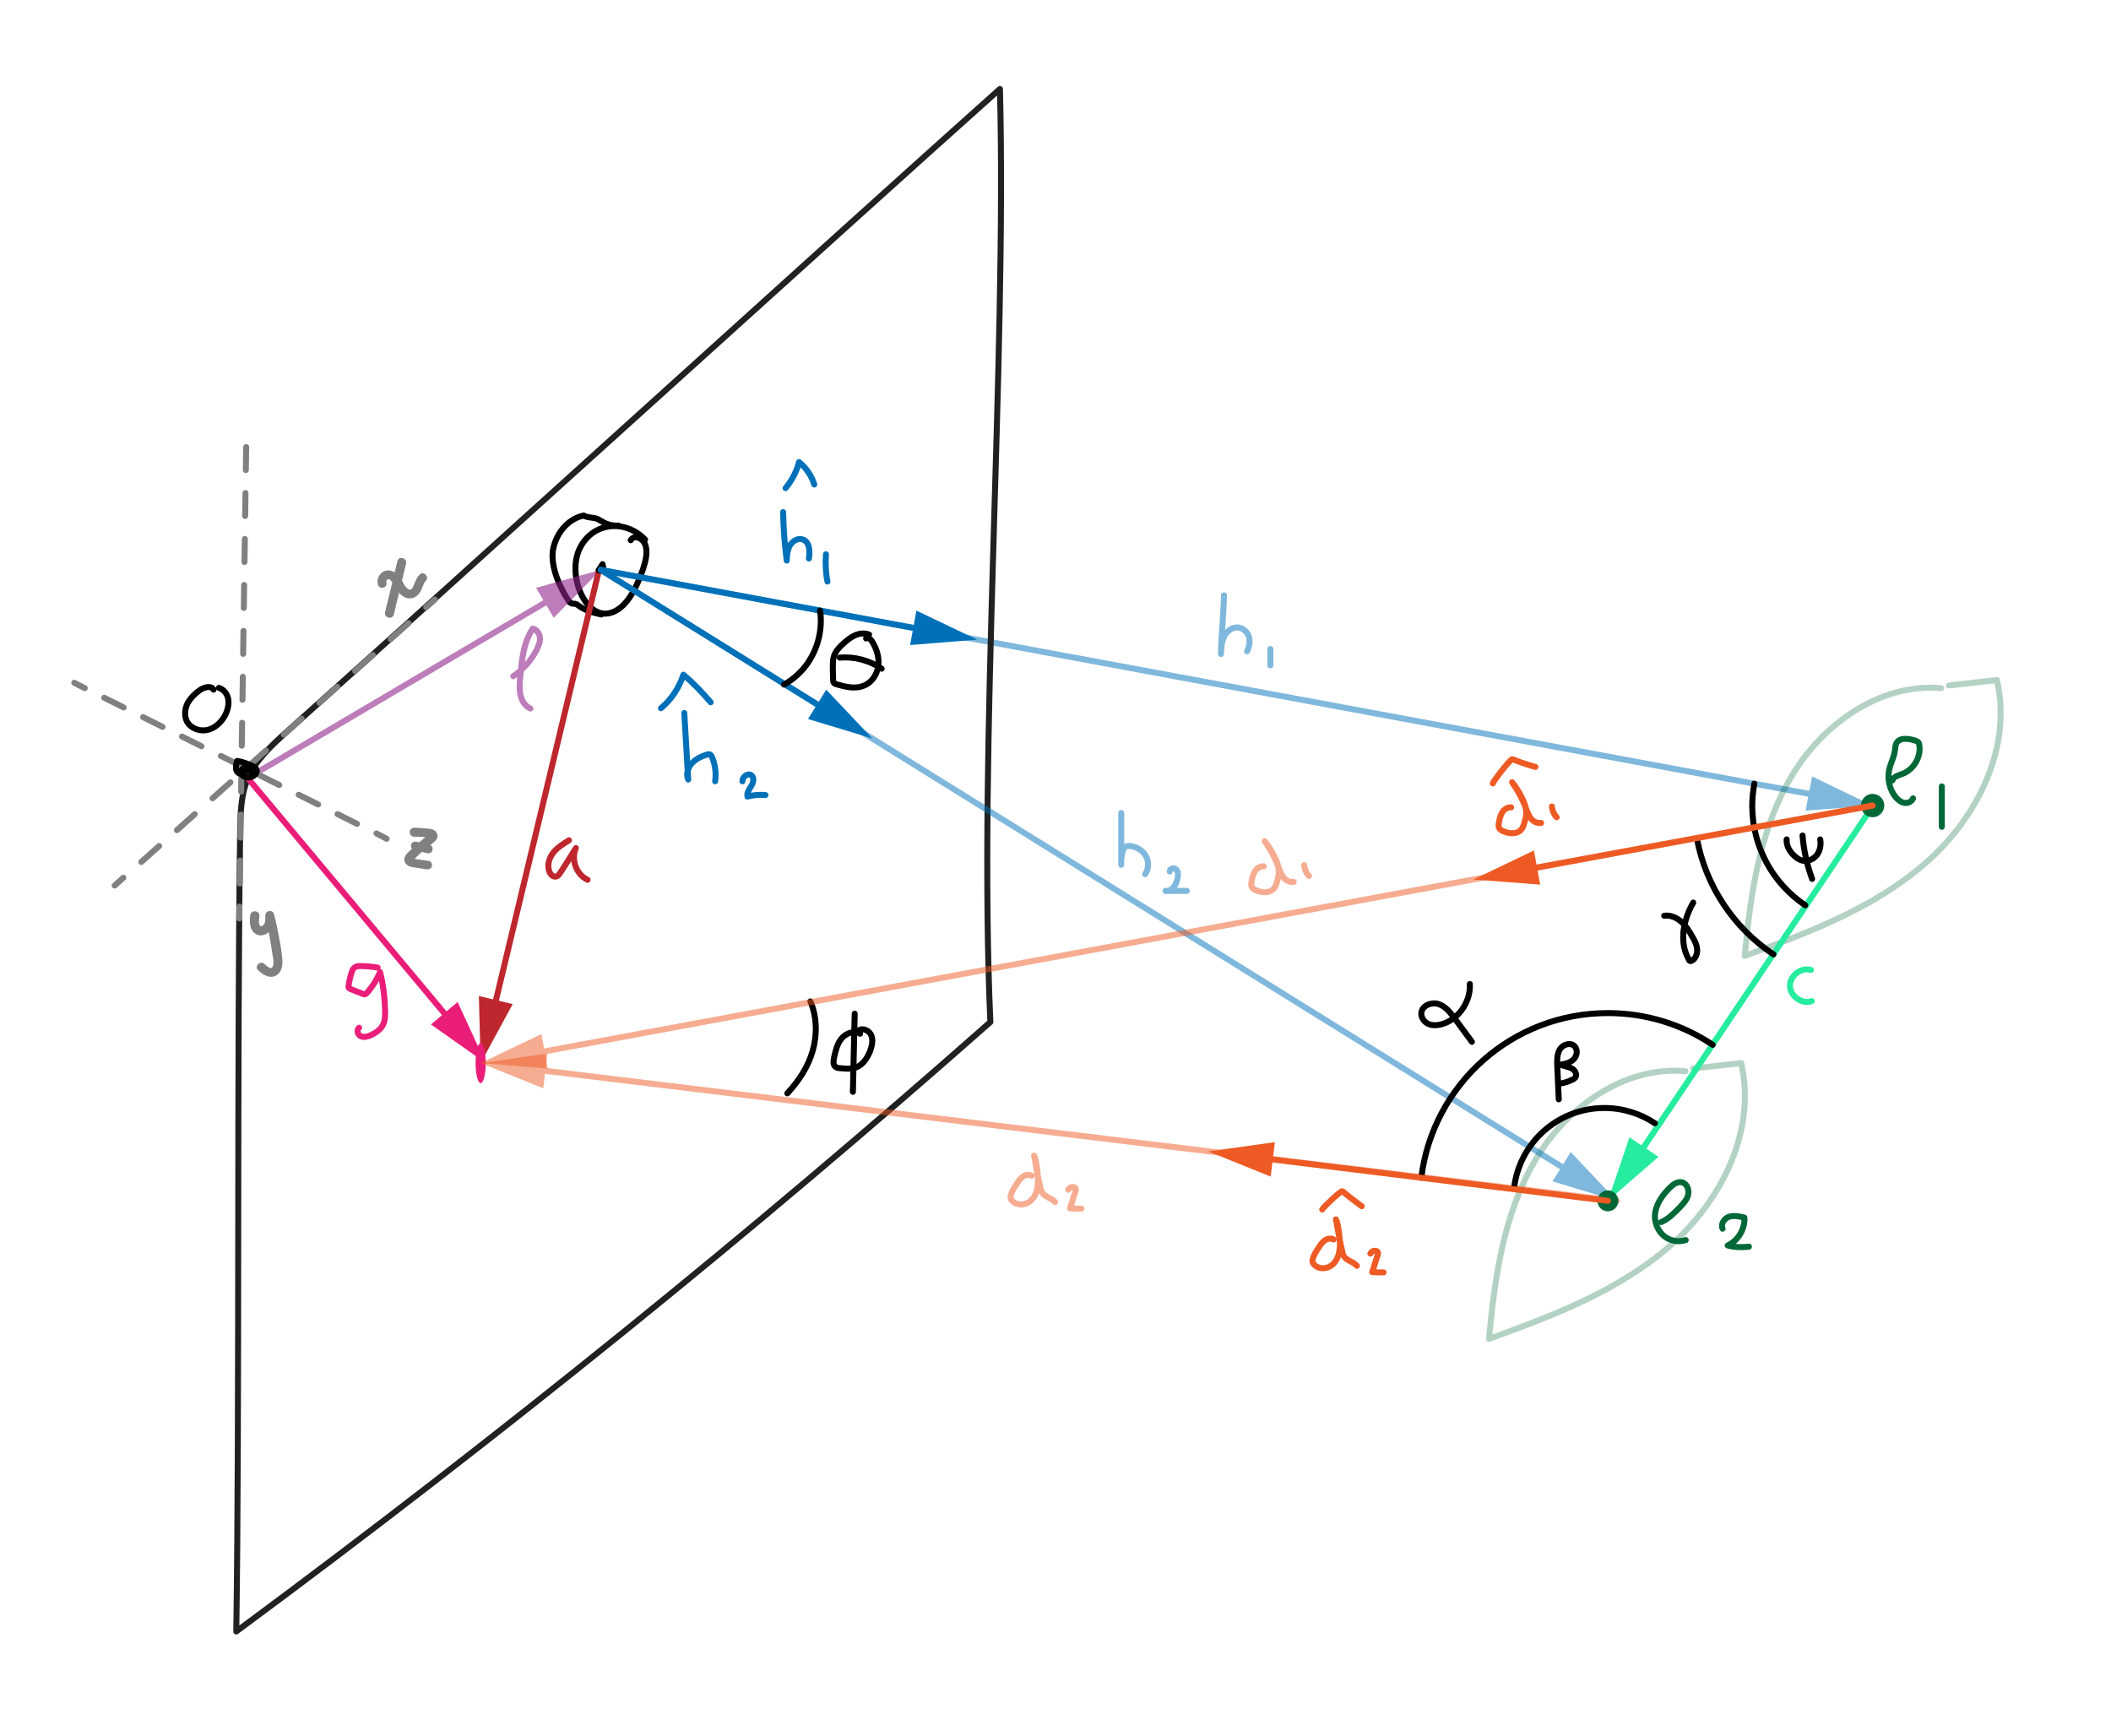 <?xml version="1.0" encoding="utf-8"?>
<!-- Generator: Adobe Illustrator 27.5.0, SVG Export Plug-In . SVG Version: 6.00 Build 0)  -->
<svg version="1.1" id="Layer_1" xmlns="http://www.w3.org/2000/svg" xmlns:xlink="http://www.w3.org/1999/xlink" x="0px" y="0px"
	 width="704.9px" height="579.8px" viewBox="0 0 704.9 579.8" style="enable-background:new 0 0 704.9 579.8;" xml:space="preserve"
	>
<style type="text/css">
	.st0{opacity:0.5;}
	.st1{fill:none;stroke:#0071B9;stroke-width:2;stroke-linecap:round;stroke-linejoin:round;}
	.st2{fill:#0071B9;}
	.st3{fill:none;stroke:#0071B9;stroke-width:2;stroke-linecap:round;stroke-linejoin:round;stroke-miterlimit:10;}
	.st4{fill:none;stroke:#000000;stroke-width:2;stroke-linecap:round;stroke-linejoin:round;stroke-miterlimit:10;}
	.st5{fill:#FF0000;}
	.st6{fill:#29A8DF;}
	.st7{fill:#006837;}
	.st8{fill:none;stroke:#00219F;stroke-miterlimit:10;}
	.st9{fill:none;stroke:#006837;stroke-miterlimit:10;}
	.st10{fill:none;stroke:#EA1E79;stroke-miterlimit:10;}
	.st11{fill:none;stroke:#212121;stroke-width:2;stroke-linecap:round;stroke-linejoin:round;stroke-miterlimit:10;}
	.st12{opacity:0.3;fill:none;stroke:#006837;stroke-width:2;stroke-linecap:round;stroke-linejoin:round;stroke-miterlimit:10;}
	.st13{fill:none;stroke:#EA1E79;stroke-width:2;stroke-linecap:round;stroke-linejoin:round;}
	.st14{fill:#EA1E79;}
	.st15{opacity:0.6;}
	.st16{fill:none;stroke:#90278C;stroke-width:2;stroke-linecap:round;stroke-linejoin:round;}
	.st17{fill:#90278C;}
	.st18{fill:none;stroke:#BE272D;stroke-width:2;stroke-linecap:round;stroke-linejoin:round;}
	.st19{fill:#BE272D;}
	.st20{fill:none;stroke:#808080;stroke-width:2;stroke-linecap:round;stroke-linejoin:round;}
	.st21{fill:none;stroke:#808080;stroke-width:2;stroke-linecap:round;stroke-linejoin:round;stroke-dasharray:7.977,7.977;}
	.st22{fill:none;stroke:#808080;stroke-width:2;stroke-linecap:round;stroke-linejoin:round;stroke-dasharray:7.257,7.257;}
	
		.st23{fill:none;stroke:#808080;stroke-width:2;stroke-linecap:round;stroke-linejoin:round;stroke-miterlimit:10;stroke-dasharray:7.672;}
	.st24{fill:none;stroke:#006837;stroke-width:2;stroke-linecap:round;stroke-linejoin:round;stroke-miterlimit:10;}
	.st25{fill:none;stroke:#EA1E79;stroke-width:2;stroke-linecap:round;stroke-linejoin:round;stroke-miterlimit:10;}
	.st26{opacity:0.6;fill:none;stroke:#90278C;stroke-width:2;stroke-linecap:round;stroke-linejoin:round;stroke-miterlimit:10;}
	.st27{fill:none;stroke:#EE5A24;stroke-width:2;stroke-linecap:round;stroke-linejoin:round;}
	.st28{fill:#EE5A24;}
	.st29{fill:none;stroke:#EE5A24;stroke-width:2;stroke-linecap:round;stroke-linejoin:round;stroke-miterlimit:10;}
	.st30{fill:none;stroke:#26EC9F;stroke-width:2;stroke-linecap:round;stroke-linejoin:round;}
	.st31{fill:#26EC9F;}
	.st32{fill:none;stroke:#26EC9F;stroke-width:2;stroke-linecap:round;stroke-linejoin:round;stroke-miterlimit:10;}
	.st33{fill:none;stroke:#BE272D;stroke-width:2;stroke-linecap:round;stroke-linejoin:round;stroke-miterlimit:10;}
	.st34{fill:#808080;}
</style>
<g class="st0">
	<g>
		<g>
			<line class="st1" x1="200.6" y1="190.3" x2="607.9" y2="265.8"/>
			<g>
				<polygon class="st2" points="602.9,270.7 625.3,269 605.1,259.3 				"/>
			</g>
		</g>
	</g>
	<path class="st3" d="M408.7,198.8c0,4.1-1,15.5-1,19.6c0.1-1.9,0.2-3.9,1-5.7c0.8-1.8,2.6-3.2,4.5-3.2c1.7,0.1,3.2,1.4,3.8,3
		c0.5,1.6,0.2,3.5-0.6,5"/>
	<path class="st3" d="M424.2,216.7c0,1.8,0,3.7,0,5.5"/>
	<path class="st3" d="M406.8,198.8"/>
</g>
<g>
	<path class="st4" d="M215.4,180.2c-6.3-6.7-17.2-6.1-21.7,2.7c-4.5,8.8,1.5,23.5,9.6,21.9c5.6-1.1,9.1-8.1,11.4-14.7
		c0.8-2.5,1.6-5.3,0.9-7.8c-0.7-2.5-3.7-4-5-1.9"/>
	<path class="st4" d="M200.8,205.2c-2.8-0.6-5.6-1.4-7.8-3.1c-0.2-0.2-0.4-0.3-0.7-0.4c-0.3-0.1-0.5-0.1-0.8-0.1
		c-0.5,0-1-0.2-1.3-0.6"/>
	<path class="st4" d="M206.5,175.5c-1.8,0.1-3.7-0.3-5.2-1.2c-0.6-0.3-1.2-0.7-1.8-1c-1.4-0.6-3.1-0.3-4.5-1.1"/>
	<path class="st4" d="M194.7,172.2c-5.4,1.2-9.3,6.4-10.1,11.8c-0.7,5.5,2.4,12.4,5.5,17"/>
</g>
<g>
	<path d="M-1108.1-115.8c32.4,0,62.8,12,85.7,33.7c22.9,21.7,35.5,50.6,35.5,81.3s-12.6,59.6-35.5,81.3
		c-22.9,21.7-53.3,33.7-85.7,33.7c-32.4,0-62.8-12-85.7-33.7c-22.9-21.7-35.5-50.6-35.5-81.3s12.6-59.6,35.5-81.3
		C-1171-103.8-1140.5-115.8-1108.1-115.8 M-1108.1-116.8c-67.5,0-122.2,51.9-122.2,116s54.7,116,122.2,116
		c67.5,0,122.2-51.9,122.2-116S-1040.6-116.8-1108.1-116.8L-1108.1-116.8z"/>
</g>
<g>
	<path d="M-1108.1-57.5c18.3,0,36,1.9,52.6,5.7c36.9,8.3,62.2,24.7,67.6,43.7c3.1,10.8-0.7,21.8-10.8,31.7
		c-10.1,9.8-25.8,18.1-45.6,23.8c-19.3,5.6-41.4,8.5-64,8.5c-18.3,0-36-1.9-52.6-5.7c-36.9-8.3-62.2-24.7-67.6-43.7
		c-3.1-10.8,0.7-21.8,10.8-31.7c10.1-9.8,25.8-18.1,45.6-23.8C-1152.8-54.5-1130.7-57.5-1108.1-57.5L-1108.1-57.5 M-1108.1-58.2
		c-45.4,0-89.1,12-110.1,32.5c-29.2,28.5-3.6,62.8,57.1,76.5c17,3.9,35.1,5.7,52.8,5.7c45.4,0,89.1-12,110.1-32.5
		c29.2-28.5,3.6-62.8-57.1-76.5C-1072.4-56.3-1090.4-58.2-1108.1-58.2L-1108.1-58.2z"/>
</g>
<g>
	<g>
		<path d="M-1209.8,28.5c18-19.1,45.4-24.7,70.3-28.5c15.5-2.4,31.2-3.4,46.8-0.2c7.6,1.5,15,3.8,22.4,6.1c7.5,2.4,15,4.9,22.4,7.4
			c16.6,5.7,33.1,11.8,49.5,18.2c1.8,0.7,2.6-2.2,0.8-2.9c-14.8-5.9-29.8-11.4-44.9-16.6c-7.5-2.6-15.1-5.2-22.7-7.6
			c-7.4-2.4-14.9-4.8-22.5-6.6c-7.7-1.8-15.4-2.9-23.3-3.1c-8-0.2-16,0.5-23.9,1.6c-13.6,1.8-27.3,4.2-40.4,8.5
			c-13.6,4.4-26.7,11.1-36.6,21.6C-1213.2,27.8-1211.1,29.9-1209.8,28.5L-1209.8,28.5z"/>
	</g>
</g>
<g>
	<g>
		<path d="M-1007.8,28.3c-1.2,14.4-9,27.4-19.6,36.9c-11.9,10.7-27.4,16.5-43.1,18.4c-17.7,2.1-35.6-0.2-52.8-4.2
			c-9.1-2.1-18.1-4.7-27.1-7.4c-8.8-2.6-17.7-5.1-26.5-7.6c-8.2-2.3-16.2-5.2-22.8-10.8c-6-5.1-10.7-11.5-14.5-18.4
			c-0.9-1.7-1.8-3.4-2.7-5.2c-0.9-1.7-3.4-0.2-2.6,1.5c3.6,7.3,7.9,14.3,13.5,20.2c5.9,6.3,13.2,10.5,21.3,13.3
			c4.3,1.5,8.7,2.7,13.1,3.9c4.6,1.3,9.2,2.6,13.8,4c9.3,2.7,18.6,5.5,28,7.9c17.8,4.5,36.2,7.6,54.6,6.2
			c16.6-1.3,33.1-6.3,46.4-16.6c11.6-9.1,20.8-22,23.5-36.7c0.3-1.8,0.6-3.6,0.7-5.5C-1004.7,26.4-1007.7,26.4-1007.8,28.3
			L-1007.8,28.3z"/>
	</g>
</g>
<g>
	<g>
		<path d="M-1213.4,31.2c1.9,0,1.9-3,0-3C-1215.3,28.2-1215.3,31.2-1213.4,31.2L-1213.4,31.2z"/>
	</g>
</g>
<g>
	<g>
		<path d="M-1201.8,19.8c0.3,0,0.6,0,0.9,0.1c0.1,0,0.1,0,0.2,0c0,0-0.2,0,0,0c0.2,0,0.3,0.1,0.5,0.1c0.7,0.1,1.5,0.2,2.2,0.3
			c1.3,0.1,2.7,0.1,4-0.5c1.7-0.8,2.9-2.9,2.8-4.7c-0.1-1.2-0.7-2.4-1.8-2.9c-0.7-0.3-1.6-0.2-2.1,0.5c-0.3,0.7-0.2,1.7,0.5,2.1
			c0.1,0,0.2,0.1,0.3,0.2c0.2,0.1-0.3-0.3,0,0c0.2,0.2-0.1-0.3,0,0c0,0,0.1,0.1,0.1,0.1c0.1,0.1,0,0.1-0.1-0.2c0,0,0.1,0.2,0.1,0.2
			c0.1,0.4,0-0.3,0,0c0,0.1,0,0.2,0,0.2c0,0.2-0.1,0.4,0,0c-0.1,0.2-0.1,0.4-0.1,0.6c-0.1,0.4,0.1-0.2,0,0.1c0,0.1-0.1,0.2-0.1,0.2
			c-0.1,0.1-0.1,0.2-0.2,0.3c0,0-0.1,0.1-0.1,0.1c-0.1,0.1,0,0,0.1-0.1c-0.1,0-0.2,0.2-0.2,0.3c-0.1,0.1-0.2,0.1-0.2,0.2
			c-0.1,0.1,0,0,0.1-0.1c0,0-0.1,0.1-0.1,0.1c-0.1,0.1-0.2,0.1-0.3,0.2c-0.2,0.1,0.3-0.1,0,0c-0.2,0-0.3,0.1-0.5,0.1
			c0,0-0.5,0.1-0.2,0c-0.2,0-0.4,0-0.6,0c-0.3,0-0.7,0-1,0c-0.2,0-0.3,0-0.5-0.1c-0.1,0-0.1,0-0.2,0c0.2,0,0.1,0,0,0
			c-0.3-0.1-0.7-0.1-1-0.2c-0.8-0.1-1.6-0.2-2.4-0.3c-0.8,0-1.5,0.7-1.5,1.5C-1203.3,19.2-1202.7,19.8-1201.8,19.8L-1201.8,19.8z"/>
	</g>
</g>
<g>
	<g>
		<path d="M-1171.5,4.4c3.9,0.8,7.9,0.5,11.6-1c0.7-0.3,1.2-0.9,1.1-1.6c-0.1-0.8-0.7-1.2-1.5-1.3c-1.5-0.1-3-0.3-4.6-0.4
			c-0.8-0.1-1.5,0.7-1.5,1.5c0,0.9,0.7,1.4,1.5,1.5c1.5,0.1,3,0.3,4.6,0.4c-0.1-1-0.3-2-0.4-2.9c-3.2,1.3-6.6,1.7-10,1
			c-0.8-0.2-1.6,0.2-1.8,1C-1172.8,3.2-1172.3,4.2-1171.5,4.4L-1171.5,4.4z"/>
	</g>
</g>
<g>
	<g>
		<path d="M-1137.9-0.1c1.1-0.4,2.4-0.1,3.6,0.1c1.3,0.2,2.6,0.1,3.8-0.4c1.1-0.5,2-1.3,2.4-2.4c0.4-1.2,0.1-2.5-0.8-3.4
			c-0.9-0.9-2.2-1.3-3.3-1.7c-1.4-0.4-2.8-0.8-4.3-0.8c-2.4,0.1-4.9,1.4-5.7,3.8c-0.8,2.5,1.2,5.8,4,5.5c0.8-0.1,1.5-0.6,1.5-1.5
			c0-0.7-0.7-1.6-1.5-1.5c-0.1,0-0.2,0-0.3,0c0,0-0.2,0-0.1,0c0.2,0-0.4-0.2-0.1,0c-0.1,0-0.4-0.3-0.3-0.1c0,0-0.1-0.1-0.1-0.1
			c0,0-0.2-0.3-0.1-0.1c0-0.1-0.2-0.4-0.2-0.3c0,0.1-0.1-0.3-0.1-0.4c0-0.1,0-0.3,0,0c0-0.1,0-0.1,0-0.2c0,0,0-0.3,0-0.2
			c0,0.2,0-0.1,0.1-0.2c0.1-0.2,0.2-0.5,0.4-0.6c0.1-0.1,0.3-0.3,0.3-0.3c0,0,0.3-0.2,0.4-0.3c0.3-0.2,0.4-0.2,0.8-0.3
			c0.5-0.1,0.6-0.1,1.1-0.1c1,0,2,0.3,2.9,0.6c0.9,0.3,1.6,0.4,2.3,0.9c-0.1-0.1,0.1,0.1,0.1,0.1c0.1,0.1,0.2,0.2,0.1,0.3
			c0,0,0.1-0.2,0-0.1c-0.1,0.1,0-0.2,0,0c0,0.1,0,0.1-0.1,0.2c0.1-0.3,0,0-0.1,0.1c-0.1,0.2,0.1-0.2,0,0c0,0.1-0.1,0.1-0.1,0.2
			c-0.2,0.2-0.1,0.1,0,0c-0.1,0-0.1,0.1-0.2,0.1c-0.2,0.1-0.3,0.2-0.5,0.3c0.2-0.1,0,0-0.1,0c-0.1,0-0.2,0.1-0.4,0.1
			c-0.1,0-0.1,0-0.2,0.1c0.2,0-0.1,0-0.1,0c-0.2,0-0.5,0-0.7,0c-0.5,0-1-0.1-1.5-0.2c-1.3-0.2-2.5-0.3-3.7,0.1c-0.8,0.3-1.3,1-1,1.8
			C-1139.5-0.4-1138.6,0.1-1137.9-0.1L-1137.9-0.1z"/>
	</g>
</g>
<g>
	<g>
		<path d="M-1096.3-7.4c-2.8,1.7-3.2,5.3-1.9,8.1c1.5,3.2,5.2,4.3,8.4,3.5c1.9-0.5,3.8-1.6,5.1-3c0.4-0.4,0.5-0.9,0.4-1.5
			c-0.4-1.3-1.4-2.3-2.7-2.6c-0.8-0.2-1.7,0.2-1.8,1c-0.2,0.8,0.2,1.7,1,1.8c0.1,0,0.2,0,0.3,0.1c-0.1-0.1-0.1-0.1,0,0
			c0,0,0.1,0,0.1,0.1c-0.1-0.1-0.1-0.1,0,0c0,0,0.3,0.3,0.1,0.1c0,0.1,0.1,0.2,0.1,0.2c-0.1-0.2-0.1-0.1,0,0c0.1-0.5,0.3-1,0.4-1.5
			c-0.2,0.2-0.5,0.5-0.7,0.7c-0.1,0.1-0.1,0.1-0.2,0.2c0,0,0.2-0.1,0,0c-0.2,0.1-0.3,0.2-0.5,0.3c-0.3,0.2-0.6,0.4-0.9,0.5
			c-0.2,0.1-0.3,0.1-0.5,0.2c0.2-0.1-0.2,0.1-0.3,0.1c-0.3,0.1-0.6,0.2-1,0.3c-0.1,0-0.3,0.1-0.4,0.1c0.3,0-0.2,0-0.3,0
			c-0.3,0-0.6,0-1,0c-0.3,0-0.1,0,0,0c-0.1,0-0.1,0-0.2,0c-0.2,0-0.4-0.1-0.5-0.1c-0.2,0-0.3-0.1-0.5-0.1c0,0-0.3-0.1,0,0
			c-0.1,0-0.1-0.1-0.2-0.1c-0.1-0.1-0.3-0.1-0.4-0.2c-0.1-0.1-0.4-0.3-0.2-0.1c-0.2-0.2-0.4-0.3-0.6-0.5c0,0-0.1-0.1-0.1-0.1
			c-0.1-0.1,0.1,0.2,0,0c-0.1-0.1-0.2-0.2-0.2-0.4c-0.1-0.1-0.1-0.2-0.2-0.3c0,0,0-0.1-0.1-0.2c-0.1-0.2,0.1,0.2,0,0
			c-0.1-0.3-0.2-0.5-0.3-0.8c0-0.1,0-0.3-0.1-0.4c0-0.2,0,0.1,0,0.1c0-0.1,0-0.1,0-0.2c0-0.3,0-0.5,0-0.8c0-0.1,0-0.1,0-0.2
			c0,0.1,0,0.3,0,0.1c0-0.2,0.1-0.3,0.1-0.5c0-0.1,0.2-0.5,0.1-0.3c-0.1,0.2,0.1-0.2,0.1-0.2c0.1-0.1,0.2-0.2,0.2-0.4
			c0.1-0.1-0.1,0.1-0.1,0.1c0.1-0.1,0.1-0.1,0.2-0.2c0.1-0.1,0.4-0.3,0.2-0.2c-0.2,0.1,0,0,0,0c0.1-0.1,0.2-0.1,0.3-0.2
			c0.7-0.4,0.9-1.4,0.5-2.1C-1094.6-7.6-1095.6-7.8-1096.3-7.4L-1096.3-7.4z"/>
	</g>
</g>
<g>
	<g>
		<path d="M-1048,9.7c-0.7,1.7,0.1,3.7,1.4,4.8c0.7,0.6,1.6,1,2.6,0.9c1-0.1,2-0.6,2.6-1.5c0.9-1.3,0.6-3.2-0.3-4.5
			c-0.5-0.7-1.1-1.3-1.9-1.7c-1-0.5-2-0.5-3.1-0.3c-2.2,0.4-4,2.1-5.6,3.6c-0.6,0.6-0.6,1.6,0,2.1c0.6,0.5,1.5,0.6,2.1,0
			c0.6-0.6,1.1-1.1,1.7-1.6c0.1-0.1,0.1-0.1,0.2-0.2c0,0-0.2,0.2,0,0c0.1-0.1,0.3-0.2,0.4-0.3c0.3-0.2,0.7-0.4,1-0.5
			c-0.3,0.1-0.1,0,0,0c0.1,0,0.2-0.1,0.3-0.1c0.2,0,0.3-0.1,0.5-0.1c0.1,0,0.4-0.1,0,0c0.1,0,0.2,0,0.2,0c0.1,0,0.6,0,0.6,0
			c0,0-0.4-0.1-0.1,0c0.1,0,0.1,0,0.2,0c0.1,0,0.1,0,0.2,0.1c0.2,0.1-0.1,0-0.1-0.1c0.1,0.1,0.2,0.1,0.3,0.2c0.1,0,0.1,0.1,0.2,0.1
			c0.2,0.1-0.2-0.2-0.1,0c0.1,0.1,0.2,0.2,0.3,0.3c0,0,0.3,0.3,0.1,0.2c-0.2-0.2,0.1,0.1,0.1,0.2c0.1,0.1,0.1,0.3,0.2,0.4
			c0,0-0.1-0.3-0.1-0.1c0,0.1,0,0.1,0.1,0.2c0,0.1,0.1,0.2,0.1,0.3c0.1,0.2,0-0.1,0-0.2c0,0,0,0.2,0,0.2c0,0.1,0,0.1,0,0.2
			c0,0.3,0-0.1,0-0.1c0,0-0.2,0.5,0,0.2c0.1-0.3-0.1,0.2-0.1,0.2c0,0,0.3-0.3,0.1-0.1c0,0-0.1,0.1-0.1,0.1c0,0,0.3-0.2,0.1-0.1
			c0,0-0.2,0.1-0.2,0.1c0,0,0.4-0.1,0.1-0.1c0,0-0.2,0-0.2,0c0.1-0.1,0.3,0,0.1,0c-0.1,0-0.1,0-0.2,0c-0.2,0,0.1,0,0.1,0
			c0,0-0.2,0-0.2-0.1c-0.1,0-0.2-0.1,0,0c0.2,0.1,0,0-0.1,0c-0.1,0-0.1-0.1-0.2-0.1c-0.3-0.2,0.1,0,0.1,0c0,0-0.3-0.3-0.3-0.3
			c-0.2-0.2,0.1,0.1,0.1,0.1c0,0-0.2-0.2-0.2-0.2c0-0.1-0.2-0.4-0.2-0.4c0,0,0.1,0.4,0,0.1c0-0.1-0.1-0.2-0.1-0.3c0,0,0-0.2,0-0.2
			c0.1,0.1,0,0.4,0,0c0-0.1,0-0.1,0-0.2c0-0.3-0.1,0.2,0,0.1c0.1-0.2,0.1-0.3,0.1-0.5c0.3-0.7-0.3-1.7-1-1.8
			C-1047,8.5-1047.7,9-1048,9.7L-1048,9.7z"/>
	</g>
</g>
<g>
	<g>
		<path d="M-1011.8,24.2c-0.9-1.3-1.8-2.6-2.6-3.9c-0.1-0.2-0.2-0.3-0.3-0.5c-0.1-0.2-0.3-0.4-0.5-0.5c-0.3-0.2-0.6-0.3-1-0.3
			c-0.5,0-1,0.2-1.4,0.6c-0.5,0.5-0.8,1.2-0.8,1.9c0.1,1,0.6,2,1.7,2.1c0.4,0.1,0.8,0.1,1.2-0.2c0.3-0.2,0.6-0.5,0.7-0.9
			c0.2-0.7-0.2-1.7-1-1.8c-0.1,0-0.1,0-0.2,0c0.1,0.1,0.2,0.1,0.4,0.2c0,0-0.1,0-0.1-0.1c0.1,0.1,0.2,0.2,0.3,0.2
			c0,0-0.1-0.1-0.1-0.1c0.1,0.1,0.2,0.2,0.2,0.3c0-0.1-0.1-0.1-0.1-0.2c0.1,0.1,0.1,0.2,0.2,0.4c0-0.1,0-0.1-0.1-0.2
			c0,0.1,0,0.3,0.1,0.4c0-0.1,0-0.2,0-0.3c0,0.1,0,0.3-0.1,0.4c0-0.1,0-0.2,0.1-0.3c-0.1,0.1-0.1,0.2-0.2,0.4c0-0.1,0.1-0.1,0.1-0.2
			c-0.1,0.1-0.2,0.2-0.2,0.3c0,0,0.1-0.1,0.1-0.1c-0.1,0.1-0.2,0.2-0.3,0.2c0,0,0.1-0.1,0.1-0.1c-0.1,0.1-0.2,0.1-0.4,0.2
			c0,0,0.1,0,0.1,0c-0.1,0-0.3,0-0.4,0.1c0,0,0.1,0,0.1,0c-0.4-0.2-0.9-0.5-1.3-0.7c1,1.5,2,3,3,4.5c0.2,0.3,0.5,0.6,0.9,0.7
			c0.4,0.1,0.8,0.1,1.2-0.2C-1011.6,25.9-1011.3,24.9-1011.8,24.2L-1011.8,24.2z"/>
	</g>
</g>
<g>
	<g>
		<path d="M-1003.9,26.6c0-0.1,0-0.2,0-0.3c0-0.2-0.1,0.4,0,0.2c0,0,0-0.1,0-0.1c0-0.1,0.1-0.4,0-0.1c-0.1,0.3,0-0.1,0.1-0.1
			c0,0,0.1-0.1,0.1-0.1c0,0-0.3,0.3-0.1,0.2c0.1-0.1,0.1-0.2,0.2-0.2c0,0,0.1-0.1,0.1-0.1c0.1-0.1-0.3,0.2-0.1,0.1
			c0.1-0.1,0.2-0.1,0.3-0.2c0.1,0,0.4-0.2,0.1-0.1c-0.3,0.1,0.1,0,0.1,0c0.1,0,0.2,0,0.3-0.1c0.1,0-0.4,0-0.2,0c0,0,0.1,0,0.1,0
			c0.1,0,0.2,0,0.3,0c0,0-0.4-0.1-0.2,0c0,0,0.1,0,0.1,0c0,0,0.1,0,0.1,0c-0.4-0.1-0.3-0.1-0.2-0.1c0.1,0.1,0.2,0.1,0.3,0.2
			c-0.2-0.2-0.4-0.4-0.5-0.5c0,0.1,0.1,0.1,0.1,0.2c-0.2-0.4-0.1-0.2,0-0.1c0,0.1,0.1,0.3,0.1,0.4c0,0.1,0,0.4,0-0.1
			c0,0.1,0,0.1,0,0.2c0,0.1,0,0.3,0,0.4c0,0.1,0,0.1,0,0.2c0-0.5,0-0.3,0-0.1c0,0.1-0.1,0.3-0.1,0.4c0,0.1-0.1,0.3-0.1,0.4
			c-0.1,0.3,0.2-0.3,0-0.1c0,0.1-0.1,0.1-0.1,0.2c-0.1,0.1-0.1,0.2-0.2,0.3c0,0.1-0.1,0.1-0.1,0.2c-0.1,0.1,0.3-0.3,0-0.1
			c-0.1,0.1-0.2,0.2-0.3,0.3c-0.1,0.1-0.5,0.4-0.1,0.1c-0.2,0.2-0.4,0.3-0.7,0.4c0.4-0.2,0.2-0.1,0.1-0.1c-0.1,0-0.1,0-0.2,0.1
			c-0.2,0-0.3,0.1-0.5,0.1c-0.3,0-0.7,0.4-0.9,0.7c-0.2,0.3-0.3,0.8-0.2,1.2c0.1,0.4,0.3,0.7,0.7,0.9c0.4,0.2,0.7,0.2,1.2,0.2
			c2.4-0.3,4.1-2.7,4.3-5c0.1-0.5,0-1.1-0.2-1.7c-0.1-0.3-0.2-0.6-0.4-0.9c-0.2-0.4-0.6-0.6-0.9-0.8c-1.2-0.6-2.6-0.5-3.7,0.2
			c-1.2,0.7-2.1,2-2,3.4c0.1,0.8,0.6,1.5,1.5,1.5C-1004.6,28-1003.8,27.4-1003.9,26.6L-1003.9,26.6z"/>
	</g>
</g>
<g>
	<g>
		<path class="st5" d="M-1116-8.2c0.1,0.2-0.1-0.3-0.1-0.2C-1116.1-8.3-1116.1-8.3-1116-8.2c0,0,0,0.1,0,0.2c0-0.1,0-0.3-0.1-0.4
			c0,0.1,0,0.3,0,0.4c0-0.1,0-0.3,0.1-0.4c0,0.1-0.1,0.3-0.1,0.4C-1116.2-7.7-1115.9-8.4-1116-8.2c0,0.1-0.1,0.2-0.1,0.2
			c0,0.1-0.1,0.1-0.1,0.2c-0.1,0.2,0.3-0.3,0.1-0.1c-0.1,0.1-0.2,0.2-0.3,0.3c-0.3,0.2,0.3-0.2,0.1-0.1c0,0-0.1,0.1-0.1,0.1
			c-0.1,0.1-0.3,0.1-0.4,0.2c-0.2,0.1,0.4-0.1,0.2-0.1c-0.1,0-0.1,0-0.2,0.1c-0.1,0-0.3,0.1-0.4,0.1c0.1,0,0.3,0,0.4-0.1
			c-0.2,0-0.4,0-0.6,0c0.1,0,0.3,0,0.4,0.1c-0.1,0-0.2,0-0.3-0.1c0,0-0.1,0-0.1,0c-0.2-0.1,0.4,0.2,0.2,0.1c-0.1,0-0.2-0.1-0.3-0.2
			c-0.1-0.1,0.3,0.3,0.2,0.1c0,0-0.1-0.1-0.1-0.1c0,0-0.1-0.1-0.1-0.1c-0.1-0.1,0.2,0.3,0.1,0.1c-0.1-0.1-0.1-0.2-0.2-0.3
			c0,0,0.2,0.4,0.1,0.2c0,0,0-0.1,0-0.1c0-0.1-0.1-0.2-0.1-0.3c0,0.1,0,0.3,0.1,0.4c0-0.2,0-0.5,0-0.7c0,0.1,0,0.3-0.1,0.4
			c0-0.1,0.1-0.3,0.1-0.4c0-0.1,0-0.1,0.1-0.2c0,0,0-0.1,0-0.1c0,0-0.2,0.4-0.1,0.2c0.1-0.1,0.1-0.3,0.2-0.4c0-0.1,0.1-0.1,0.1-0.2
			c0.1-0.2-0.1,0.2-0.1,0.2c0,0,0.1-0.1,0.1-0.1c0.1-0.1,0.2-0.2,0.3-0.3c0.2-0.2-0.3,0.2-0.1,0.1c0.1,0,0.1-0.1,0.2-0.1
			c0.1,0,0.1-0.1,0.2-0.1c0.2-0.1-0.4,0.1-0.1,0c0.2,0,0.3-0.1,0.5-0.1c-0.1,0-0.3,0-0.4,0.1c0.2,0,0.4,0,0.7,0
			c-0.1,0-0.3,0-0.4-0.1c0.2,0,0.3,0.1,0.5,0.1c0,0,0.1,0,0.1,0c0.1,0-0.3-0.2-0.2-0.1c0.1,0,0.2,0.1,0.2,0.1c0.1,0,0.1,0.1,0.2,0.1
			c0,0,0.1,0,0.1,0.1c-0.4-0.2-0.2-0.2-0.1-0.1c0.1,0.1,0.3,0.2,0.4,0.4c0,0,0.1,0.1,0.1,0.1c0,0-0.2-0.3-0.1-0.2
			c0,0.1,0.1,0.1,0.1,0.2c0.1,0.2,0.2,0.3,0.3,0.5c0.1,0.1,0.1,0.3-0.1-0.2c0,0,0,0.1,0,0.1c0,0.1,0.1,0.2,0.1,0.2
			c0.1,0.2,0.1,0.4,0.1,0.6c0-0.1,0-0.3-0.1-0.4c0,0.3,0,0.6,0,0.9c0-0.1,0-0.3,0.1-0.4c0,0.3-0.1,0.6-0.2,0.8
			c-0.1,0.3,0,0.9,0.2,1.2c0.2,0.3,0.5,0.6,0.9,0.7c0.4,0.1,0.8,0.1,1.2-0.2c0.4-0.2,0.5-0.5,0.7-0.9c0.4-0.9,0.4-1.9,0.2-2.9
			c-0.2-0.9-0.7-1.8-1.3-2.5c-1.4-1.5-3.7-1.9-5.4-0.8c-1.6,1.1-2.5,3-2,4.9c0.2,0.9,0.9,1.8,1.8,2.2c0.9,0.4,1.9,0.5,2.8,0.2
			c1-0.3,1.9-1,2.5-1.9c0.6-1,0.6-2.2,0.1-3.3c-0.3-0.7-1.4-1-2.1-0.5C-1116.2-9.7-1116.4-8.9-1116-8.2L-1116-8.2z"/>
	</g>
</g>
<g>
	<g>
		<path class="st6" d="M-1114.9,41.5c-0.8-2.8-4.1-3.6-6.6-2.5c-2.9,1.3-3.3,4.9-1.8,7.4c1.8,3.1,5.4,3.9,8.7,3
			c3-0.9,6.7-3.5,6.3-7.1c-0.2-1.9-1.5-3.2-3.3-3.7c-1.6-0.5-3.3-0.3-4.9-0.1c-0.8,0.1-1.2,1.1-1,1.8c0.2,0.9,1,1.2,1.8,1
			c0.5-0.1-0.1,0,0.2,0c0.1,0,0.3,0,0.4,0c0.2,0,0.4,0,0.7,0c0.2,0,0.5,0,0.7,0c0.1,0,0.3,0,0.4,0c0,0,0.5,0.1,0.2,0
			c0.2,0,0.4,0.1,0.6,0.1c0.1,0,0.2,0.1,0.4,0.1c0.2,0.1-0.3-0.2,0.1,0.1c0.1,0,0.5,0.3,0.3,0.2c0.1,0.1,0.2,0.2,0.3,0.3
			c0.1,0.1,0.1,0.1,0,0c0,0.1,0.1,0.1,0.1,0.2c0.1,0.2,0.2,0.5,0.1,0.7c-0.1,0.5-0.3,0.9-0.6,1.3c-0.7,0.9-1.6,1.5-2.6,1.9
			c-1,0.5-2.2,0.7-3.3,0.6c-1-0.1-1.8-0.5-2.4-1.1c-0.3-0.3-0.5-0.5-0.7-1c0,0-0.1-0.3,0-0.1c0-0.1-0.1-0.2-0.1-0.3
			c0-0.1-0.1-0.2-0.1-0.3c0,0-0.1-0.5,0-0.2c0-0.3,0-0.5,0-0.8c0,0.2,0.1-0.3,0.1-0.4c0.1-0.4-0.1,0.1,0.1-0.1
			c0.1-0.1,0.1-0.2,0.2-0.3c0,0.1-0.2,0.2,0,0c0.1-0.1,0.2-0.2,0.3-0.3c-0.2,0.2,0.2-0.1,0.3-0.2c0.2-0.1,0.1,0,0,0
			c0.1,0,0.2-0.1,0.4-0.1c0.1,0,0.2,0,0.3-0.1c0.1,0,0.1,0-0.1,0c0.1,0,0.1,0,0.2,0c0.1,0,0.2,0,0.3,0c0.1,0,0.5,0.1,0.1,0
			c0.2,0,0.4,0.1,0.6,0.2c-0.3-0.1,0.2,0.1,0.3,0.2c-0.2-0.1-0.1-0.1,0,0c0.1,0.1,0.2,0.2,0.2,0.3c-0.2-0.2,0,0,0,0
			c0.1,0.4,0-0.1,0.1,0.2C-1117.3,44.2-1114.4,43.4-1114.9,41.5L-1114.9,41.5z"/>
	</g>
</g>
<g>
	<g>
		<path class="st6" d="M-1118.2,47.3c1.9,0,1.9-3,0-3C-1120.1,44.3-1120.1,47.3-1118.2,47.3L-1118.2,47.3z"/>
	</g>
</g>
<g>
	<g>
		<path class="st6" d="M-1120.4,44.9c2.2,1.2,5.2-0.5,5.1-3.1c-0.4,0.5-0.7,1-1.1,1.4c0.3-0.1,0.2-0.1-0.3,0c-0.1,0-0.2-0.1-0.2-0.2
			c0.2,0.2,0-0.1,0.1,0.1c-0.1-0.1-0.1-0.2-0.1-0.3c0-0.2,0-0.2,0,0c0,0,0-0.1,0-0.1c-0.1,0.1-0.1,0.2,0,0c0,0-0.3,0.3-0.1,0.1
			c-0.2,0.1-0.3,0.2-0.5,0.3c0.2-0.1-0.2,0.1-0.2,0.1c-0.2,0.1-0.4,0.1-0.6,0.2c0.2,0-0.2,0-0.2,0c-0.1,0-0.2,0-0.3,0
			c0.1,0,0.1,0,0,0c-0.1,0-0.5-0.2-0.3-0.1c-0.1-0.1-0.4-0.3-0.2-0.1c-0.1-0.1-0.1-0.1-0.2-0.2c0.1,0.1,0.1,0.1,0,0
			c0,0,0-0.1-0.1-0.1c0.1,0.2,0.1,0.2,0,0c0-0.3,0,0.3,0-0.1c-0.1-0.4,0,0.2,0-0.1c-0.1,0.2-0.1,0.2,0,0c0,0-0.1,0.1-0.1,0.1
			c0.1-0.1,0.1-0.1,0,0c0.2-0.1,0.2-0.1,0,0c0.2,0,0.2,0,0.1,0c-0.1,0-0.1,0,0.1,0c-0.3-0.1,0.1,0,0.2,0.1c0.1,0,0.1,0,0,0
			c0.1,0,0.2,0.1,0.3,0.1c0.1,0.1,0.3,0.2,0.4,0.2c-0.1-0.1-0.1-0.1,0.1,0c0.1,0.1,0.1,0.1,0.2,0.2c0.1,0.1,0.2,0.2,0.3,0.3
			c1,1.1,1.8,2.4,2.5,3.8c0.3-0.7,0.6-1.5,0.9-2.2c-0.1,0-0.1,0,0,0c0,0-0.4,0-0.2,0c0.2,0-0.1,0-0.1,0c-0.2,0,0.2,0.1-0.1,0
			c-0.1,0-0.2-0.1-0.2-0.1c0.1,0.1,0.1,0.1,0,0c0,0-0.3-0.3-0.2-0.2c0.1,0.1-0.1-0.1-0.1-0.1c-0.1-0.1-0.1-0.3,0-0.1
			c0-0.1,0-0.2-0.1-0.3c0,0.1,0,0.2,0,0c0,0,0-0.4,0-0.2c0,0.2,0.2-0.5,0.1-0.2c0-0.1,0.1-0.2,0.1-0.2c0,0,0.2-0.3,0.1-0.2
			c-0.1,0.1,0.1-0.1,0.1-0.1c0.1-0.1,0.1-0.1,0.2-0.2c0.1-0.1,0.3-0.2,0.1-0.1c0.1-0.1,0.2-0.1,0.2-0.2c0,0,0.4-0.2,0.2-0.1
			c-0.1,0.1,0.1,0,0.1-0.1c0.1,0,0.2-0.1,0.3-0.1c0,0,0.4-0.1,0.2,0c0.5-0.1,0.9,0,1.2,0c0.5,0.1,1.1,0.3,1.6,0.5
			c-0.3-0.7-0.6-1.5-0.9-2.2c0.1-0.2-0.1,0.1-0.1,0.1c-0.1,0.1-0.2,0.2-0.3,0.3c-0.2,0.2-0.4,0.4-0.6,0.5c-0.1,0.1-0.2,0.2-0.3,0.2
			c-0.2,0.2,0.3-0.2-0.1,0.1c-0.2,0.1-0.4,0.3-0.7,0.4c-0.5,0.3-0.8,0.4-1.1,0.5c-0.2,0.1-0.5,0.2-0.7,0.2c-0.1,0-0.3,0.1-0.4,0.1
			c-0.1,0-0.5,0.1-0.2,0c-0.8,0.1-1.5,0.6-1.5,1.5c0,0.7,0.7,1.6,1.5,1.5c2.9-0.4,5.3-1.8,7-4.1c0.3-0.4,0.2-0.9,0.1-1.3
			c-0.2-0.5-0.5-0.7-1-0.9c-2.7-1.1-6.5-0.9-7.9,2.1c-0.7,1.3-0.7,2.9,0.2,4.1c0.9,1.3,2.5,2,4,1.5c1-0.3,1.3-1.3,0.9-2.2
			c-0.8-1.7-1.9-3.4-3.3-4.8c-1.4-1.4-3.8-2.3-5.4-0.7c-1.4,1.5-0.9,4,0.7,5c1.8,1.2,4.3,0.7,5.9-0.6c0.9-0.8,1.4-2,1-3.1
			c-0.4-1.3-1.8-2.2-3.1-1.8c-0.6,0.2-1.1,0.8-1.1,1.4c0,0.1,0,0.2,0,0.2c0-0.2,0-0.2,0-0.1c0,0.1,0.1-0.2,0,0.1
			c-0.2,0.3,0.1-0.1-0.1,0.1c-0.2,0.2,0.2-0.1-0.1,0.1c-0.1,0-0.4,0.1-0.1,0.1c-0.1,0-0.2,0.1-0.3,0.1c0.4-0.1,0,0-0.1,0
			c0.2,0,0.2,0,0.1,0c0.2,0.1,0.2,0.1,0,0c-0.7-0.4-1.6-0.2-2.1,0.5C-1121.3,43.5-1121.1,44.5-1120.4,44.9L-1120.4,44.9z"/>
	</g>
</g>
<g>
	<g>
		<path class="st7" d="M-1118.7-7.5c-0.4,18.1-0.8,36.1-1.2,54.2c0,1.9,3,1.9,3,0c0.4-18.1,0.8-36.1,1.2-54.2
			C-1115.6-9.5-1118.6-9.5-1118.7-7.5L-1118.7-7.5z"/>
	</g>
</g>
<g>
	<g>
		<g>
			<path class="st7" d="M-1118.9,48.4c0.4,22.1,0.5,44.2,0.7,66.3c0.2,30.2,0.3,60.3,0.3,90.5c0.1,32.9,0.1,65.9,0.2,98.8
				c0.1,30.7,0.2,61.4,0.3,92.1c0.1,23.3,0.3,46.6,0.6,69.9c0,2.1,0.1,4.3,0.1,6.4c0,1.9,3,1.9,3,0c-0.4-22.1-0.5-44.2-0.7-66.3
				c-0.2-30.2-0.3-60.3-0.3-90.5c-0.1-32.9-0.1-65.9-0.2-98.8c-0.1-30.7-0.2-61.4-0.3-92.1c-0.1-23.3-0.3-46.6-0.6-69.9
				c0-2.1-0.1-4.3-0.1-6.4C-1115.9,46.5-1118.9,46.5-1118.9,48.4L-1118.9,48.4z"/>
		</g>
	</g>
	<g>
		<g>
			<path class="st7" d="M-1117.4,472.2c-0.1,0.1-0.2,0.2-0.4,0.3c0,0-0.5,0.4-0.2,0.2c-0.2,0.2-0.5,0.3-0.7,0.5
				c-0.2,0.1-0.5,0.3-0.8,0.4c-0.1,0-0.5,0.2-0.2,0.1c-0.1,0.1-0.3,0.1-0.4,0.2c-0.6,0.2-1.1,0.3-1.7,0.4c-0.2,0-0.2,0,0,0
				c-0.1,0-0.2,0-0.2,0c-0.1,0-0.2,0-0.4,0c-0.3,0-0.7,0-1,0c0.5,0.6,1,1.3,1.4,1.9c0.8-2.5,1.5-5.1,2.3-7.6c0.2-0.8-0.3-1.7-1-1.8
				c-0.8-0.2-1.6,0.2-1.8,1c-0.8,2.5-1.5,5.1-2.3,7.6c-0.3,1,0.5,1.9,1.4,1.9c3,0.2,5.9-1,8-3c0.6-0.5,0.6-1.6,0-2.1
				C-1115.9,471.6-1116.8,471.6-1117.4,472.2L-1117.4,472.2z"/>
		</g>
	</g>
	<g>
		<g>
			<path class="st7" d="M-1130.5,447.7c0.1,10.9,0.8,23.8,9.6,31.6c1.4,1.3,3.6-0.8,2.1-2.1c-8.2-7.2-8.6-19.3-8.7-29.4
				C-1127.6,445.7-1130.6,445.7-1130.5,447.7L-1130.5,447.7z"/>
		</g>
	</g>
	<g>
		<g>
			<path class="st7" d="M-1117.6,477.4c12.1-6.9,22.8-16,31.5-26.8c1.2-1.5-0.9-3.6-2.1-2.1c-8.5,10.7-19,19.6-30.9,26.4
				C-1120.8,475.7-1119.3,478.3-1117.6,477.4L-1117.6,477.4z"/>
		</g>
	</g>
</g>
<g>
	<g>
		<path class="st7" d="M-815.4,344.5c-2.5,56.1-7.6,112-12.5,167.9c-4.9,55.6-9.5,111.2-11.2,166.9c-0.9,31.2-0.9,62.5,0.5,93.7
			c0.1,1.9,3.1,1.9,3,0c-2.6-56-0.6-112,3.2-167.9c3.8-55.7,9.3-111.3,13.8-166.9c2.5-31.2,4.7-62.4,6.1-93.7
			C-812.3,342.6-815.3,342.6-815.4,344.5L-815.4,344.5z"/>
	</g>
</g>
<g>
	<g>
		<path class="st7" d="M-899.5,594.6c69.4-0.3,138.8-0.6,208.1-0.9c68.4-0.3,136.8-0.9,205.2,1.9c38.6,1.6,77.2,4.3,115.6,8.7
			c1.9,0.2,1.9-2.8,0-3c-68.2-7.9-136.9-10.2-205.6-10.8c-68.7-0.5-137.4,0.2-206.1,0.5c-39.1,0.2-78.2,0.4-117.3,0.5
			C-901.4,591.6-901.4,594.6-899.5,594.6L-899.5,594.6z"/>
	</g>
</g>
<g>
	<g>
		<path class="st7" d="M-748.4,546.7c1.9,0,1.9-3,0-3C-750.4,543.7-750.4,546.7-748.4,546.7L-748.4,546.7z"/>
	</g>
</g>
<g>
	<g>
		<path class="st7" d="M-712.3,521.9c1.9,0,1.9-3,0-3C-714.3,518.9-714.3,521.9-712.3,521.9L-712.3,521.9z"/>
	</g>
</g>
<g>
	<g>
		<path class="st7" d="M-678.5,569.3c1.9,0,1.9-3,0-3C-680.4,566.3-680.4,569.3-678.5,569.3L-678.5,569.3z"/>
	</g>
</g>
<g>
	<g>
		<path class="st7" d="M-686.4,505c1.9,0,1.9-3,0-3C-688.3,502-688.3,505-686.4,505L-686.4,505z"/>
	</g>
</g>
<g>
	<g>
		<path class="st7" d="M-645.8,476.8c1.9,0,1.9-3,0-3C-647.7,473.8-647.7,476.8-645.8,476.8L-645.8,476.8z"/>
	</g>
</g>
<g>
	<g>
		<path class="st7" d="M-649.2,505c1.9,0,1.9-3,0-3C-651.1,502-651.1,505-649.2,505L-649.2,505z"/>
	</g>
</g>
<g>
	<g>
		<path class="st7" d="M-698.8,464.4c1.9,0,1.9-3,0-3C-700.7,461.4-700.7,464.4-698.8,464.4L-698.8,464.4z"/>
	</g>
</g>
<g>
	<g>
		<path class="st7" d="M-720.2,502.8c1.9,0,1.9-3,0-3C-722.2,499.8-722.2,502.8-720.2,502.8L-720.2,502.8z"/>
	</g>
</g>
<g>
	<g>
		<path class="st7" d="M-681.9,526.4c1.9,0,1.9-3,0-3C-683.8,523.4-683.8,526.4-681.9,526.4L-681.9,526.4z"/>
	</g>
</g>
<g>
	<g>
		<path class="st7" d="M-616.5,471.2c1.9,0,1.9-3,0-3C-618.4,468.2-618.4,471.2-616.5,471.2L-616.5,471.2z"/>
	</g>
</g>
<g>
	<g>
		<path class="st7" d="M-645.8,440.7c1.9,0,1.9-3,0-3C-647.7,437.7-647.7,440.7-645.8,440.7L-645.8,440.7z"/>
	</g>
</g>
<g>
	<g>
		<path class="st7" d="M-595.1,440.7c1.9,0,1.9-3,0-3C-597,437.7-597,440.7-595.1,440.7L-595.1,440.7z"/>
	</g>
</g>
<g>
	<g>
		<path class="st7" d="M-569.1,391.1c1.9,0,1.9-3,0-3C-571.1,388.1-571.1,391.1-569.1,391.1L-569.1,391.1z"/>
	</g>
</g>
<g>
	<g>
		<path class="st7" d="M-536.4,411.4c1.9,0,1.9-3,0-3C-538.4,408.4-538.4,411.4-536.4,411.4L-536.4,411.4z"/>
	</g>
</g>
<g>
	<g>
		<path class="st7" d="M-686.4,370.6c1.9,0,1.9-3,0-3C-688.3,367.6-688.3,370.6-686.4,370.6L-686.4,370.6z"/>
	</g>
</g>
<g>
	<g>
		<path class="st7" d="M-634.5,356.2c1.9,0,1.9-3,0-3C-636.5,353.2-636.5,356.2-634.5,356.2L-634.5,356.2z"/>
	</g>
</g>
<g>
	<g>
		<path class="st7" d="M-739.4,411.4c1.9,0,1.9-3,0-3C-741.3,408.4-741.3,411.4-739.4,411.4L-739.4,411.4z"/>
	</g>
</g>
<g>
	<g>
		<path class="st7" d="M-752.9,479.1c1.9,0,1.9-3,0-3C-754.9,476.1-754.9,479.1-752.9,479.1L-752.9,479.1z"/>
	</g>
</g>
<g>
	<g>
		<path class="st7" d="M-616.5,314.9c1.9,0,1.9-3,0-3C-618.4,311.9-618.4,314.9-616.5,314.9L-616.5,314.9z"/>
	</g>
</g>
<g>
	<g>
		<path class="st7" d="M-527.4,331.4c1.9,0,1.9-3,0-3C-529.4,328.4-529.4,331.4-527.4,331.4L-527.4,331.4z"/>
	</g>
</g>
<g>
	<g>
		<path class="st7" d="M-566.9,411.4c1.9,0,1.9-3,0-3C-568.8,408.4-568.8,411.4-566.9,411.4L-566.9,411.4z"/>
	</g>
</g>
<g>
	<g>
		<path class="st7" d="M-621,420.4c1.9,0,1.9-3,0-3C-622.9,417.4-622.9,420.4-621,420.4L-621,420.4z"/>
	</g>
</g>
<g>
	<g>
		<path class="st7" d="M-621,456.5c1.9,0,1.9-3,0-3C-622.9,453.5-622.9,456.5-621,456.5L-621,456.5z"/>
	</g>
</g>
<g>
	<g>
		<path class="st7" d="M-667.2,473.4c1.9,0,1.9-3,0-3C-669.2,470.4-669.2,473.4-667.2,473.4L-667.2,473.4z"/>
	</g>
</g>
<g>
	<g>
		<path class="st7" d="M-667.2,507.3c1.9,0,1.9-3,0-3C-669.2,504.3-669.2,507.3-667.2,507.3L-667.2,507.3z"/>
	</g>
</g>
<g>
	<g>
		<path class="st7" d="M-727,541.1c1.9,0,1.9-3,0-3C-728.9,538.1-728.9,541.1-727,541.1L-727,541.1z"/>
	</g>
</g>
<g>
	<g>
		<path class="st7" d="M-745,515.2c1.9,0,1.9-3,0-3C-747,512.2-747,515.2-745,515.2L-745,515.2z"/>
	</g>
</g>
<line class="st8" x1="-830.8" y1="592.8" x2="-494.9" y2="350.9"/>
<rect x="-1466" y="344.5" class="st9" width="443.7" height="330"/>
<circle class="st9" cx="-1278.6" cy="372.3" r="11.1"/>
<line class="st10" x1="-1278.6" y1="372.3" x2="-1117.2" y2="-7.5"/>
<line class="st9" x1="-1278.6" y1="372.3" x2="-1022.3" y2="344.5"/>
<line class="st9" x1="-1278.6" y1="372.3" x2="-1022.3" y2="674.5"/>
<path class="st11" d="M333.9,29.7c2.3,91.9-7.3,219.3-3.2,311.6C251.8,411,167.6,479.2,78.9,544.8c1.1-72.6,0.2-194.6,1.3-267.2
	c0.1-6,0.2-12.2,2.6-17.7c2.7-6.2,7.9-11,12.9-15.5C149.7,196.2,279.9,77.9,333.9,29.7z"/>
<path class="st12" d="M648.2,229.8c-20.5-1.8-40,12.2-50.3,30c-10.4,17.8-13.4,38.9-15.3,59.4c21.5-7.8,43.4-16.1,60.6-31.2
	c17.2-15.1,28.8-38.6,23.6-60.9c-5.3,0.6-10.7,1.2-16,1.8"/>
<path class="st12" d="M562.8,357.7c-20.5-1.8-40,12.2-50.3,30c-10.4,17.8-13.4,38.9-15.3,59.4c21.5-7.8,43.4-16.1,60.6-31.2
	c17.2-15.1,28.8-38.6,23.6-60.9c-5.3,0.6-10.7,1.2-16,1.8"/>
<g>
	<g>
		<line class="st13" x1="82.7" y1="259.8" x2="150.9" y2="341.4"/>
		<g>
			<polygon class="st14" points="143.9,342.1 162.2,355 152.8,334.6 			"/>
		</g>
	</g>
</g>
<g class="st15">
	<g>
		<line class="st16" x1="185.3" y1="199.3" x2="82.7" y2="259.8"/>
		<g>
			<polygon class="st17" points="179,196.3 200.6,190.3 184.9,206.3 			"/>
		</g>
	</g>
</g>
<g>
	<g>
		<line class="st18" x1="164.7" y1="337.8" x2="200" y2="190.4"/>
		<g>
			<polygon class="st19" points="171.2,335.3 160.5,355 159.9,332.6 			"/>
		</g>
	</g>
</g>
<ellipse class="st14" cx="160.5" cy="355" rx="1.7" ry="6.7"/>
<g>
	<g>
		<line class="st20" x1="145.2" y1="200.2" x2="142.3" y2="202.8"/>
		<line class="st21" x1="136.4" y1="208.1" x2="44.2" y2="290.5"/>
		<line class="st20" x1="41.2" y1="293.1" x2="38.3" y2="295.7"/>
	</g>
</g>
<g>
	<g>
		<line class="st20" x1="24.8" y1="228" x2="28.3" y2="229.8"/>
		<line class="st22" x1="34.8" y1="233" x2="122.4" y2="276.7"/>
		<line class="st20" x1="125.7" y1="278.3" x2="129.1" y2="280.1"/>
	</g>
</g>
<line class="st23" x1="82.2" y1="149.3" x2="79.9" y2="306.7"/>
<path class="st24" d="M631.9,260.6c0.4-1.3,2.1-1.7,3.4-2.2c3.7-1.4,6.2-5.6,5.6-9.5c0-0.3-0.1-0.7-0.3-1c-0.3-0.3-0.7-0.5-1.1-0.6
	c-2.2-0.7-5.1-1.1-6.2,0.8c-0.5,0.8-0.4,1.9-0.6,2.8c-0.3,2-1.3,3.8-1.8,5.8c-0.8,3.3,0,6.9,2.1,9.5c0.8,0.9,1.7,1.7,2.9,1.9
	c1.2,0.2,2.5-0.4,2.9-1.5"/>
<path class="st24" d="M648.4,262.6c0,4.5,0,9,0,13.5"/>
<path class="st24" d="M554.7,408.1c2.4-1,4.3-3,6.1-4.8c1.2-1.3,2.5-2.6,2.9-4.3s-0.4-3.8-2.1-4.2c-1.5-0.3-2.9,0.7-4,1.8
	c-2.6,2.6-4.9,5.8-5,9.5c0,2.5,1.1,5.1,3.1,6.7s4.8,2.1,7.2,1.3"/>
<path class="st24" d="M584,416.3c-2.4,0.3-4.8,0.2-7.1-0.4c3.5-1.6,5.8-5.5,5.6-9.3c-1.7-0.4-3.4-0.8-5.1-0.3
	c-1.6,0.5-2.9,2.4-2.2,4"/>
<path class="st25" d="M126.1,323.1c-2-0.3-4-0.5-6-0.5c-0.6,0-1.1,0.1-1.6,0.4c-0.5,0.3-0.8,0.9-1,1.5c-0.5,1.5-0.9,3.1-1.1,4.7
	c0,0.2-0.1,0.5,0.1,0.7c0.1,0.2,0.4,0.3,0.6,0.4c1.4,0.5,2.7,1.1,4.1,1.6c0.3,0.1,0.6,0.2,0.8,0.1c0.1-0.1,0.3-0.2,0.4-0.3
	c1.9-2.1,3.4-4.5,4.5-7.1c1.1,4.3,1.6,8.8,1.7,13.2c0,1.5,0,3-0.7,4.4c-0.8,1.6-2.3,2.6-3.9,3.4c-1.1,0.5-2.3,0.9-3.4,0.5
	c-1.1-0.4-1.7-2.1-0.7-2.9"/>
<path class="st4" d="M200.1,190.4c0.4,0.3,1,0,1.2-0.5s0-1-0.1-1.5c-0.4,0.7-0.9,1.3-1.3,2"/>
<path class="st26" d="M171.4,225.8c3.3-2.2,6-5.3,7.8-8.8c0.6-1.3,1.2-2.6,1.1-4c-0.1-1.4-1.1-2.8-2.4-3.1
	c-3.2,4.8-3.7,10.8-4.2,16.5c-0.2,1.9-0.3,3.8,0.1,5.7c0.4,1.9,1.5,3.7,3.3,4.5"/>
<path class="st4" d="M83.6,257.5c-0.2-0.9-1.2-1.5-2.1-1.1s-1.3,1.4-0.8,2.2c0.5,0.8,1.6,1.1,2.5,1c1.4-0.1,3-1.4,2.4-2.7
	c-0.2-0.5-0.8-0.9-1.3-1.1c-1.6-0.8-3.3-1.4-5.1-1.7c-0.2,0.8-0.5,1.7-0.4,2.6c0.1,0.9,0.8,1.7,1.7,1.7c1.4,0,2-1.9,2-3.3"/>
<path class="st4" d="M71.3,230.3c-0.8-1.5-3.1-0.8-4.5,0.1c-1.7,1.2-3.2,2.7-4.2,4.5c-0.9,1.9-1.1,4.1-0.2,6
	c1.3,2.4,4.4,3.5,7.1,2.8c2.6-0.7,4.7-2.8,5.9-5.3c0.7-1.6,1.1-3.3,0.8-5s-1.5-3.2-3.1-3.7"/>
<g class="st0">
	<g>
		<g>
			<line class="st27" x1="539.9" y1="401" x2="178.1" y2="357.1"/>
			<g>
				<polygon class="st28" points="182.8,351.8 160.5,355 181.4,363.4 				"/>
			</g>
		</g>
	</g>
	<path class="st29" d="M344.5,392.6c-0.9-0.5-2.1-0.3-2.9,0.3c-0.9,0.6-1.5,1.5-2,2.3c-0.8,1.2-1.6,2.4-2,3.7
		c-0.1,0.4-0.2,0.9-0.1,1.3c0.1,0.3,0.3,0.6,0.6,0.9c1.3,1.3,3.4,1.4,5,0.6c1.6-0.8,2.7-2.5,3.1-4.2s0.5-3.6,0.3-5.4
		c-0.2-2.1-0.4-4.3-1.2-6.2c0.6,3.6,1.3,7.2,2.1,10.7c0.1,0.5,0.2,1,0.5,1.5c0.9,1.6,3.2,1.9,4.4,3.3"/>
	<path class="st29" d="M361.1,403.6c-1.3,0-2.6,0-3.8-0.1c0.6-2,1.3-3.9,1.9-5.9c0.1-0.2,0.1-0.5,0-0.7c-0.1-0.2-0.2-0.3-0.4-0.4
		c-0.8-0.3-1.7,0-2.1,0.8"/>
</g>
<g class="st0">
	<g>
		<g>
			<line class="st1" x1="200.6" y1="190.3" x2="524.8" y2="391.7"/>
			<g>
				<polygon class="st2" points="518.4,394.5 539.9,401 524.5,384.7 				"/>
			</g>
		</g>
	</g>
	<path class="st3" d="M374.4,271.5c0,5.8,0,11.5,0,17.3c-0.1-1.5,0.1-3,0.5-4.5c0.1-0.5,0.3-1,0.7-1.4c0.5-0.4,1.1-0.4,1.7-0.4
		c2.1,0.2,4.2,1.4,5.3,3.3c1.1,1.9,1,4.4-0.2,6.1"/>
	<path class="st3" d="M396.3,297.5c-2.4,0-4.7,0-7.1,0c2.1,0.3,3.6-2.1,4-4.2c0.2-1,0.3-2.1-0.4-2.9s-2.3-0.4-2.2,0.6"/>
</g>
<g>
	<g>
		<g>
			<line class="st1" x1="200.6" y1="190.3" x2="308.8" y2="210.4"/>
			<g>
				<polygon class="st2" points="303.9,215.4 326.3,213.6 306,203.9 				"/>
			</g>
		</g>
	</g>
	<path class="st3" d="M261.5,171c0.1,5.4,0.5,10.9,1.2,16.2c0.1-1.8,0.2-3.6,1.1-5.1s2.8-2.6,4.4-1.9c2.2,0.9,2.3,4,1.9,6.3"/>
	<path class="st3" d="M275.8,185.1c-0.2,3-0.1,6.1,0.5,9.1"/>
	<path class="st3" d="M271.9,161.8c-0.9-2.9-2.7-5.6-5.1-7.5c-0.8,3.2-2.4,6.2-4.5,8.7"/>
</g>
<g>
	<g>
		<g>
			<line class="st1" x1="200.6" y1="190.3" x2="276.2" y2="237.3"/>
			<g>
				<polygon class="st2" points="269.8,240.1 291.3,246.6 275.9,230.3 				"/>
			</g>
		</g>
	</g>
	<path class="st3" d="M228.5,238.1c0.4,7.4,0.9,14.8,1.3,22.2c-0.8-1.8-0.1-3.9,1.2-5.4c1.3-1.4,3.1-2.3,5-2.9
		c0.3-0.1,0.6-0.2,1-0.1c0.3,0.1,0.5,0.5,0.7,0.8c1.1,2.5,1.5,5.4,1.1,8.2"/>
	<path class="st3" d="M255.6,265.5c-2-0.2-4.1,0-6,0.5c-0.3-1.3,0.6-2.4,1.3-3.6c0.7-1.1,1-2.8,0-3.5c-1.2-0.9-3,0.5-3,2"/>
	<path class="st3" d="M237.3,234.5c-2.8-3.3-5.8-6.4-9.1-9.2c-1.4,4.3-4,8.3-7.5,11.2"/>
</g>
<g>
	<g>
		<line class="st30" x1="623.4" y1="272.1" x2="546.7" y2="386.3"/>
		<g>
			<polygon class="st31" points="544.1,379.8 536.9,401 553.8,386.3 			"/>
		</g>
	</g>
</g>
<path class="st32" d="M604.7,323.9c-3.3-1-7.1,2-7,5.4c0.1,3.4,4.1,6.2,7.3,5"/>
<path class="st33" d="M190,280.6c-1.9,1.2-3.9,2.4-5.3,4.2c-1.4,1.8-2.1,4.3-1.2,6.4c0.4,1,1.5,1.9,2.5,1.4c0.4-0.2,0.7-0.6,1-1
	c1.8-2.8,3.6-5.6,5.3-8.4c-1.7,3.8,0.1,8.8,3.9,10.6"/>
<g>
	<path class="st4" d="M273.8,203.9c0.1,0.5,0.1,0.9,0.2,1.4c0.5,5.9-1.2,11.9-4.7,16.7c-2,2.7-4.6,5-7.5,6.6"/>
	<path class="st4" d="M290.2,211.9c-1.5-0.6-3.3-0.4-4.8,0.3c-1.5,0.7-2.8,1.8-4,2.9c-1,0.9-2,2-2.6,3.2c-0.8,1.6-0.7,3.5-0.7,5.3
		c0,1.1,0.1,2.3,0.1,3.4c0,0.4,0,0.8,0.3,1.1c0.2,0.2,0.5,0.3,0.8,0.4c3.1,0.9,6.4,1.7,9.3,0.4c2.7-1.1,4.4-3.9,4.7-6.8
		s-0.7-5.8-2.3-8.2c-0.4-0.6-1.3-1.2-1.8-0.7"/>
	<path class="st4" d="M280.4,219.6c4.9-0.4,9.9,0.9,14,3.7"/>
	<path class="st4" d="M490.8,328.6c0.3,5.5-3.2,11.1-8.4,13.1c-1.6,0.6-3.4,0.9-5,0.4c-1.6-0.5-2.9-2.1-2.8-3.8
		c0.2-2.5,3.4-3.8,5.8-3c2.4,0.8,4,3,5.5,5c1.9,2.5,3.7,5.1,5.6,7.6"/>
	<path class="st4" d="M520.5,367.1c-0.2-3.7-0.3-7.4-0.5-11.1c-0.1-1.9-0.1-3.9,0.8-5.5s3.4-2.5,4.8-1.3c1.3,1.1,1.1,3.2,0,4.4
		s-2.8,1.7-4.4,1.9c1.1,0.6,2.4,0.7,3.5,1.2c1.1,0.5,2,1.9,1.4,3c-0.3,0.4-0.7,0.7-1.2,0.9c-1.2,0.6-2.5,1-3.8,1.2"/>
	<path class="st4" d="M270.6,334.4c2.2,5.1,2.3,11.1,0.8,16.4c-1.5,5.4-4.7,10.2-8.5,14.3"/>
	<path class="st4" d="M287.2,345.2c-2-1.2-4.7-0.2-6.2,1.6c-1.5,1.8-2,4.2-2.5,6.4c-0.2,1-0.4,2.3,0.4,3c0.5,0.4,1.1,0.5,1.7,0.5
		c2,0.2,4,0.4,5.8-0.5c2-1,3.2-3,4.1-5.1c0.6-1.7,1.1-3.5,0.5-5.2s-2.8-2.8-4.3-1.8"/>
	<path class="st4" d="M285.4,338.5c-0.2,8.7-0.4,17.4-0.6,26.1"/>
	<path class="st4" d="M555.7,305.8c2.1-0.3,4.1,0.6,5.7,2c1.6,1.4,2.7,3.2,3.7,5c0.8,1.3,1.5,2.7,1.6,4.2c0.1,1.5-0.5,3.2-1.8,3.8
		c-0.2,0.1-0.4,0.2-0.6,0.1c-0.2-0.1-0.3-0.2-0.3-0.4c-2.3-3.8-2.4-8.6-1.2-12.9c0.6-2.2,1.5-4.3,2.6-6.2"/>
	<path class="st4" d="M596.6,280.3c-0.2,2.2,1.2,4.4,2.9,5.8c0.7,0.6,1.5,1.1,2.4,1.3c1.8,0.4,3.7-0.5,4.8-1.9
		c1.1-1.5,1.4-3.4,1.1-5.2"/>
	<path class="st4" d="M601.9,279c0.4,5,1.5,9.9,3.2,14.5"/>
	<path class="st4" d="M585.8,261.7c-0.4,2.4-0.7,4.8-0.7,7.3c0,13.9,7,26.1,17.7,33.3"/>
	<path class="st4" d="M566.6,279.9c3,16.1,12.4,30,25.6,38.8"/>
	<path class="st4" d="M505.6,396.6c1.8-15,14.6-26.6,30.1-26.6c6.3,0,12.1,1.9,16.9,5.1"/>
	<path class="st4" d="M474.6,393.3c3.8-31,30.2-55,62.3-55c12.9,0,25,3.9,35,10.6"/>
</g>
<g>
	<g>
		<path class="st34" d="M129,194.4c-0.1-0.4,0.1-0.8,0.6-1c0,0,0.1,0,0.2,0c0.2,0,0.2,0,0.4,0.2c0.2,0.2,0.5,0.5,0.8,0.8
			c0.5,0.7,0.9,1.6,1.4,2.3c0.6,1,1.3,1.9,2.3,2.5c1.9,1.2,4.2,0.6,5.4-1.2c0.5-0.7,0.8-1.5,1.1-2.3c0.2-0.4,0.2-0.5,0.4-0.9
			c0.2-0.4,0.3-0.6,0.6-0.8c1.3-1.4-0.8-3.5-2.1-2.1c-0.5,0.5-0.9,1.1-1.2,1.8c-0.2,0.4-0.3,0.7-0.5,1.1c-0.1,0.2-0.1,0.3-0.2,0.5
			c0,0.1-0.2,0.5-0.1,0.3c-0.1,0.3-0.3,0.6-0.4,0.8c-0.1,0.2-0.2,0.3-0.4,0.4c-0.1,0.1-0.2,0.1-0.3,0.1c-0.3,0-0.4,0-0.7-0.2
			c-1.3-0.8-1.7-2.5-2.6-3.7c-1.1-1.5-2.5-2.7-4.5-2.5c-2.2,0.3-3.6,2.6-3,4.7C126.7,197.1,129.6,196.3,129,194.4L129,194.4z"/>
	</g>
</g>
<g>
	<g>
		<path class="st34" d="M132.7,187.4c-1.4,5.7-2.7,11.3-4.1,17c-0.5,1.9,2.4,2.7,2.9,0.8c1.4-5.7,2.7-11.3,4.1-17
			C136,186.3,133.1,185.5,132.7,187.4L132.7,187.4z"/>
	</g>
</g>
<g>
	<g>
		<path class="st34" d="M83.6,305.4c-0.4,2.4-0.3,5.9,2.5,6.8c1.6,0.5,3.2-0.3,4.1-1.5c1.1-1.4,1.3-3.3,1.3-5c-1,0.1-2,0.3-2.9,0.4
			c1,4,1.7,8,2.3,12.1c0.2,1.3,0.7,3.2,0.2,4.5c-0.5,1.4-2.1-0.2-2.8-0.8c-1.4-1.3-3.5,0.8-2.1,2.1c1.6,1.5,3.9,3,6.1,1.7
			c1.7-1,2.1-3.2,2-5c-0.2-2.5-0.6-5.1-1.1-7.5c-0.5-2.7-1-5.3-1.7-7.9c-0.4-1.7-2.9-1.3-2.9,0.4c0,0.9,0.1,1.9-0.3,2.7
			c-0.2,0.4-0.8,1.1-1.3,0.9c-0.8-0.4-0.5-2.4-0.4-3.1c0.1-0.8-0.2-1.6-1-1.8C84.8,304.1,83.8,304.6,83.6,305.4L83.6,305.4z"/>
	</g>
</g>
<g>
	<g>
		<path class="st34" d="M138.3,279.4c1.7,0,3.5,0,5.1,0.4c0.3,0.1,0.1,0.1,0,0c0,0-0.2-1.1-0.2-1.1c0,0,0.2-0.1,0,0
			c-0.3,0.2-0.5,0.4-0.8,0.6c-0.8,0.6-1.5,1.2-2.2,1.8c-1.3,1.1-2.6,2.3-3.9,3.5c-0.7,0.7-1.3,1.5-1.3,2.4c0,1.1,0.8,1.9,1.7,2.3
			c0.8,0.3,1.7,0.3,2.5,0.5c1.1,0.2,2.1,0.3,3.2,0.5c0.8,0.1,1.6-0.2,1.8-1c0.2-0.7-0.2-1.7-1-1.8c-0.9-0.1-1.8-0.3-2.7-0.4
			c-0.8-0.1-1.7-0.2-2.5-0.4c-0.1,0-0.1-0.1-0.2-0.1c-0.2,0,0,0,0,0c0.1,0.2,0.1,0.3,0.2,0.5c0.1,0.1-0.1,0.2,0.1,0
			c0,0,0.3-0.3,0.4-0.4c0.6-0.6,1.3-1.2,1.9-1.8c1.3-1.1,2.5-2.2,3.9-3.2c0.8-0.6,1.6-1.2,1.8-2.3c0.1-1.1-0.6-2-1.6-2.4
			c-0.9-0.3-2-0.3-2.9-0.4c-1.1-0.1-2.2-0.2-3.3-0.2c-0.8,0-1.5,0.7-1.5,1.5C136.8,278.7,137.5,279.4,138.3,279.4L138.3,279.4z"/>
	</g>
</g>
<g>
	<g>
		<path class="st34" d="M138.3,283.9c1.4,0.3,2.9,0.7,4.3,1c0.8,0.2,1.7-0.2,1.8-1c0.2-0.8-0.2-1.7-1-1.8c-1.4-0.3-2.9-0.7-4.3-1
			c-0.8-0.2-1.7,0.2-1.8,1C137.1,282.8,137.5,283.7,138.3,283.9L138.3,283.9z"/>
	</g>
</g>
<circle class="st7" cx="536.9" cy="401" r="3.5"/>
<circle class="st7" cx="625.3" cy="269" r="3.9"/>
<g>
	<g>
		<g>
			<line class="st27" x1="536.9" y1="401" x2="421.1" y2="386.7"/>
			<g>
				<polygon class="st28" points="425.7,381.4 403.5,384.5 424.3,392.9 				"/>
			</g>
		</g>
	</g>
	<path class="st29" d="M445.3,413.9c-0.9-0.5-2.1-0.3-2.9,0.3c-0.9,0.6-1.5,1.5-2,2.3c-0.8,1.2-1.6,2.4-2,3.7
		c-0.1,0.4-0.2,0.9-0.1,1.3c0.1,0.3,0.3,0.6,0.6,0.9c1.3,1.3,3.4,1.4,5,0.6c1.6-0.8,2.7-2.5,3.1-4.2c0.5-1.7,0.5-3.6,0.3-5.4
		c-0.2-2.1-0.4-4.3-1.2-6.2c0.6,3.6,1.3,7.2,2.1,10.7c0.1,0.5,0.2,1,0.5,1.5c0.9,1.6,3.2,1.9,4.4,3.3"/>
	<path class="st29" d="M462,424.9c-1.3,0-2.6,0-3.8-0.1c0.6-2,1.3-3.9,1.9-5.9c0.1-0.2,0.1-0.5,0-0.7c-0.1-0.2-0.2-0.3-0.4-0.4
		c-0.8-0.3-1.7,0-2.1,0.8"/>
	<path class="st29" d="M441.5,403.9c0.3-0.7,6.4-6.5,6.8-6.1c2.1,1.8,4.2,3.4,6.4,5"/>
</g>
<g>
	<g>
		<g>
			<line class="st27" x1="625.3" y1="269" x2="509.4" y2="290.4"/>
			<g>
				<polygon class="st28" points="512.2,284 492,293.7 514.3,295.4 				"/>
			</g>
		</g>
	</g>
	<path class="st29" d="M504.6,269.6c-1.2-0.1-2.4,0.7-3,1.7c-0.6,1-0.9,2.3-1.1,3.5c-0.1,0.6-0.2,1.2,0.1,1.7c0.2,0.5,0.8,0.8,1.2,1
		c1.9,0.9,4.5,1.2,6-0.3c0.6-0.6,0.9-1.3,1.1-2.1c0.4-1.3,0.8-2.6,0.7-3.9c0-1.6-0.6-3.2-1.3-4.6c-0.9-1.9-2-3.7-3.4-5.4
		c1.8,2.6,3.4,5.4,4.5,8.4c0.5,1.2,0.9,2.5,1.7,3.6s2.1,1.8,3.5,1.6"/>
	<path class="st29" d="M518.2,269.3c0.1,1.3,0.7,2.7,1.6,3.6"/>
	<path class="st29" d="M498.5,261.6c0.1-0.8,6-8.3,6.5-8.1c2.5,1,5.1,1.9,7.7,2.6"/>
</g>
<g class="st0">
	<g>
		<g>
			<line class="st27" x1="625.3" y1="269" x2="178" y2="351.8"/>
			<g>
				<polygon class="st28" points="180.8,345.3 160.5,355 182.9,356.8 				"/>
			</g>
		</g>
	</g>
	<path class="st29" d="M422,289.3c-1.2-0.1-2.4,0.7-3,1.7c-0.6,1-0.9,2.3-1.1,3.5c-0.1,0.6-0.2,1.2,0.1,1.7c0.2,0.5,0.8,0.8,1.2,1
		c1.9,0.9,4.5,1.2,6-0.3c0.6-0.6,0.9-1.3,1.1-2.1c0.4-1.3,0.8-2.6,0.7-3.9c0-1.6-0.6-3.2-1.3-4.6c-0.9-1.9-2-3.7-3.4-5.4
		c1.8,2.6,3.4,5.4,4.5,8.4c0.5,1.2,0.9,2.5,1.7,3.6s2.1,1.8,3.5,1.6"/>
	<path class="st29" d="M435.5,288.9c0.1,1.3,0.7,2.7,1.6,3.6"/>
</g>
</svg>
